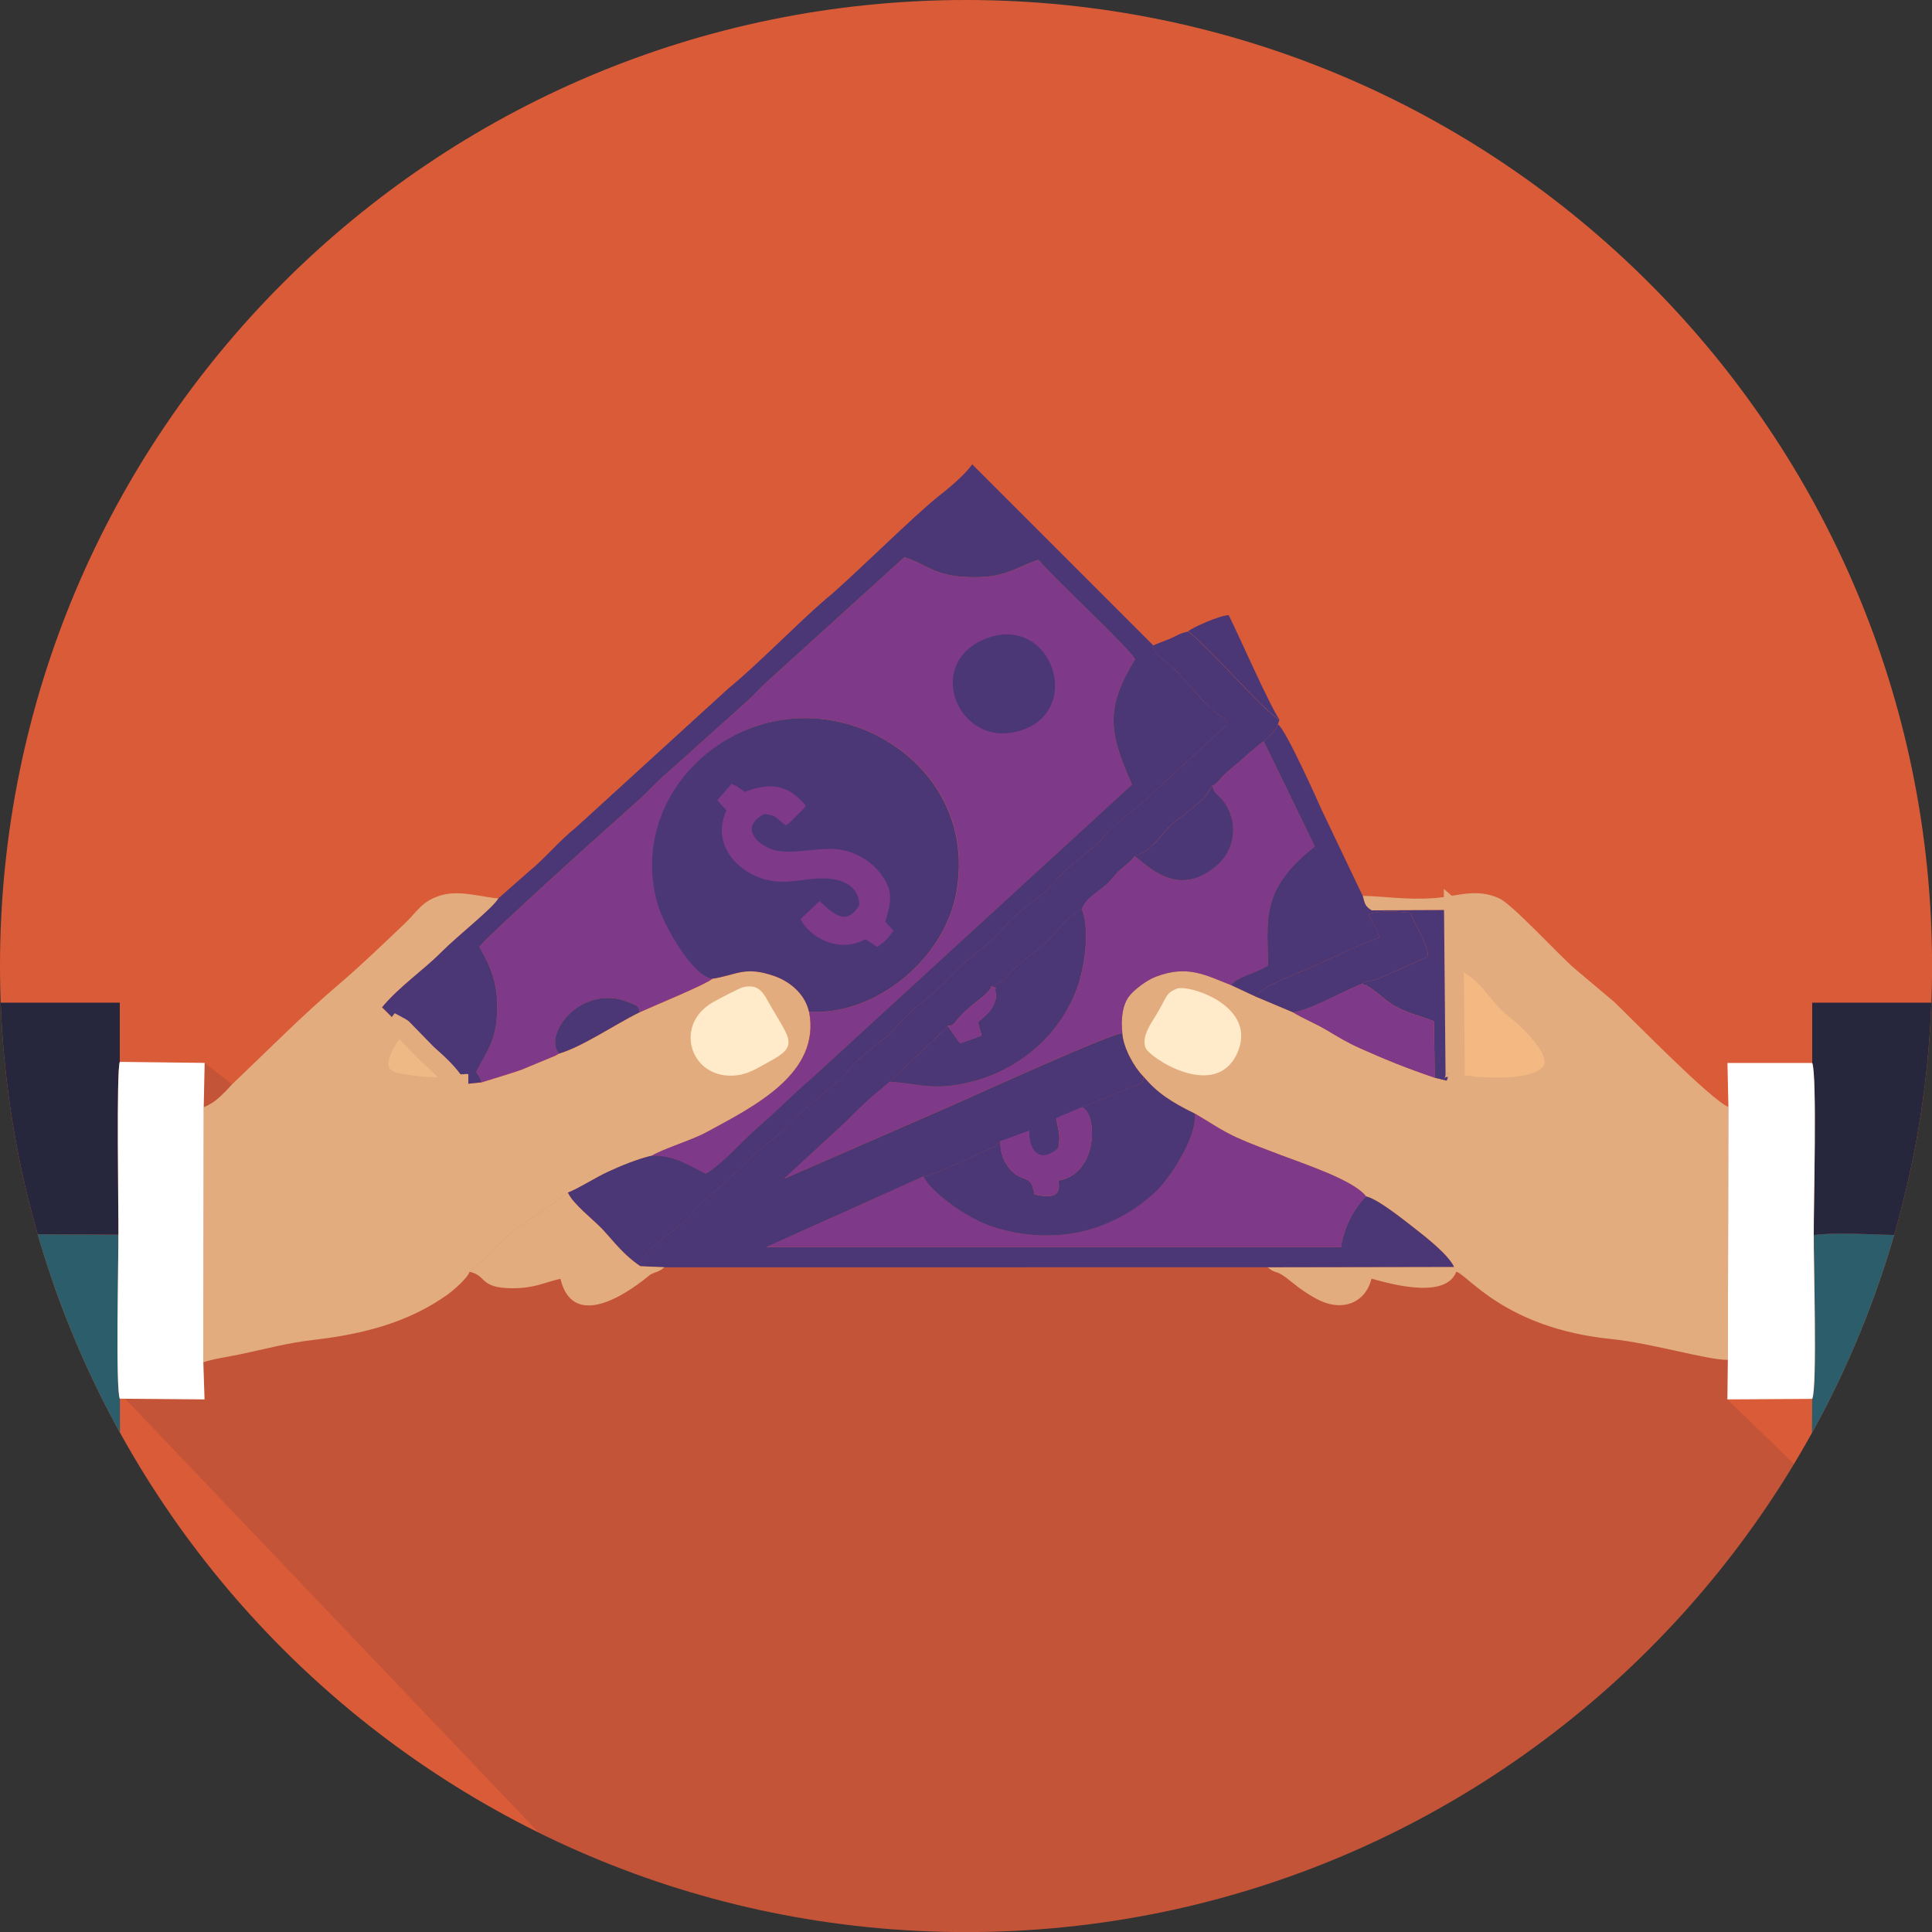 <?xml version="1.0" encoding="UTF-8"?>
<!DOCTYPE svg PUBLIC "-//W3C//DTD SVG 1.1//EN" "http://www.w3.org/Graphics/SVG/1.1/DTD/svg11.dtd">
<!-- Creator: CorelDRAW 2017 -->
<svg xmlns="http://www.w3.org/2000/svg" xml:space="preserve" width="0.3in" height="0.3in" version="1.1" style="shape-rendering:geometricPrecision; text-rendering:geometricPrecision; image-rendering:optimizeQuality; fill-rule:evenodd; clip-rule:evenodd"
viewBox="0 0 299.99 299.99"
 xmlns:xlink="http://www.w3.org/1999/xlink">
 <rect x="0" y="0" width="299.99" height="299.99" fill="#333333" stroke="none"/>
 <defs>
  <style type="text/css">
   <![CDATA[
    .str0 {stroke:#E3AC7E;stroke-width:3;stroke-miterlimit:2.613}
    .fil11 {fill:none}
    .fil0 {fill:#DA5B38}
    .fil3 {fill:#7E3A89}
    .fil4 {fill:#4B3676}
    .fil6 {fill:#26273C}
    .fil5 {fill:#2C5D6B}
    .fil2 {fill:#E3AC7E}
    .fil10 {fill:#EEB985}
    .fil8 {fill:#F4B983}
    .fil9 {fill:#FFEAC9}
    .fil7 {fill:white}
    .fil1 {fill:#26273C;fill-opacity:0.122}
   ]]>
  </style>
   <clipPath id="id0">
    <path d="M150 -0c82.84,0 150,67.16 150,150 0,82.84 -67.16,150 -150,150 -82.84,0 -150,-67.16 -150,-150 0,-82.84 67.16,-150 150,-150z"/>
   </clipPath>
 </defs>
 <g id="Layer_x0020_1">
  <path class="fil0" d="M150 -0c82.84,0 150,67.16 150,150 0,82.84 -67.16,150 -150,150 -82.84,0 -150,-67.16 -150,-150 0,-82.84 67.16,-150 150,-150z"/>
  <g style="clip-path:url(#id0)">
   <g id="_2456126095152">
    <polygon id="1" class="fil1" points="31.78,165.05 56.69,184.42 191.7,152.65 281.28,184.6 268.22,217.29 363.46,309.54 127.45,330.5 12.39,209.8 "/>
    <path class="fil2" d="M211.59 139.11c0.33,1.12 0.28,1.58 1.38,2.24l12.74 -0.05c0.61,0.52 0.37,-1.03 0.65,1.05l0.01 6.36c3.79,2.11 4.21,2.89 6.81,5.97 1.62,1.92 2.01,1.84 3.46,3.19 14.73,13.65 -9.85,11.17 -11.61,10.01l-2.25 -0.54c-4.4,-1.48 -7.68,-2.82 -11.58,-4.57 -2.19,-0.98 -3.46,-1.8 -5.28,-2.87 -1.74,-1.03 -3.56,-1.74 -5.14,-2.71l-5.87 -2.47 -3.76 -1.76c-3.97,-1.54 -6.75,-3.2 -11.73,-1.3 -1.33,0.51 -3.22,1.91 -4.06,2.94 -1.12,1.38 -1.37,3.78 -1.11,5.79 0.19,2.4 1.89,5.33 3.24,6.7 2.11,2.57 4.35,4.03 8.03,5.82 2.1,1.2 4.04,2.58 6.38,3.66 2.21,1.02 4.57,1.86 6.89,2.75 3.69,1.41 11.44,3.95 13.3,6.44 1.83,0.38 5.99,3.75 7.54,4.95 1.89,1.46 5.25,4.12 6.13,5.99l-28.97 0.05c1.69,1.38 0.98,-0 3.88,2.4 1.15,0.96 2.67,1.99 4,2.66 3.99,2.01 7.43,0.29 8.29,-3.26 1.28,0.28 11.38,3.63 13.16,-1.08 1.82,0.47 7.54,8.77 24.06,10.45 6.3,0.64 14.79,3.24 18.11,3.24l0.09 -39.27c-2.73,-1.12 -14.7,-13.41 -17.72,-16.3l-6.2 -5.23c-2.22,-1.87 -9.59,-9.9 -11.62,-10.84 -3.6,-1.67 -6.44,-0.35 -10.11,-0.07 -4.46,0.33 -8.32,-0.34 -11.14,-0.34z"/>
    <path class="fil2" d="M31.63 171.9l-0.06 39.63c1.39,-0.5 3.89,-0.86 5.67,-1.23 4.28,-0.9 7.23,-1.76 11.55,-2.26 7.71,-0.91 14.69,-2.71 20.79,-7.09 0.83,-0.6 3.02,-2.5 3.33,-3.46l2.07 -1.81c4.93,-5.49 8.56,-6.84 13.19,-10.49 1.64,-0.62 4.16,-2.28 6.3,-3.26 1.94,-0.9 4.65,-2 6.74,-2.47 1.63,-1.03 6.22,-2.42 8.37,-3.59 7.49,-4.05 17.89,-9.17 16.04,-18.78 -0.61,-2.75 -2.94,-4.67 -5.32,-5.51 -4.68,-1.66 -5.93,-0.15 -9.7,0.4 -0.83,0.83 -9.54,4.4 -11.26,5.2 -3.79,1.84 -8.83,5.33 -12.57,6.44 -0.08,0.06 -0.2,0.12 -0.26,0.15 -0.06,0.03 -0.19,0.11 -0.26,0.15l-5.29 2.19c-1.96,0.69 -4.12,1.31 -6.22,1.97l-2.1 0.22c-1.44,1.03 -9.86,0.37 -11.87,-0.43 -4.33,-1.71 -0.39,-6.93 0.92,-8.6 -0.34,-1.03 -1.52,-1.97 -2.37,-2.84 2.69,-3.23 6.43,-5.77 9.1,-8.46 2.72,-2.74 8.16,-6.96 8.98,-8.47 -2.6,-0.18 -6,-1.35 -8.93,-0.48 -3,0.89 -3.68,2.54 -5.6,4.36 -3.57,3.38 -6.58,6.32 -10.35,9.54 -5.61,4.79 -10.05,9.31 -15.41,14.42 -0.46,0.44 -0.68,0.63 -1.12,1.08 -0.2,0.2 -0.37,0.41 -0.53,0.57 -0.07,0.07 -0.28,0.3 -0.35,0.38 -1.17,1.17 -1.94,1.91 -3.48,2.56z"/>
    <path class="fil3" d="M74.75 168.06c2.1,-0.66 4.26,-1.28 6.22,-1.97l5.29 -2.19c0.07,-0.04 0.2,-0.11 0.26,-0.15 0.06,-0.03 0.17,-0.09 0.26,-0.15 -2.54,-3.24 3.76,-10.96 10.85,-7.98 1.45,0.61 1.42,0.41 1.72,1.54 1.72,-0.8 10.43,-4.37 11.26,-5.2 -2.8,-0.16 -7.51,-8.01 -8.54,-11.77 -4.86,-17.72 13.24,-33.56 31.11,-27.28 9.31,3.27 17.55,12.52 15.4,25.39 -1.78,10.64 -12.76,19.5 -22.94,18.78 1.85,9.61 -8.55,14.72 -16.04,18.78 -2.15,1.17 -6.74,2.56 -8.37,3.59 3.62,-0.09 5.96,1.66 8.38,2.81 2.64,-1.6 5.69,-5.18 8.31,-7.43 2.67,-2.29 5.39,-5.06 8.27,-7.56l49.58 -45.44c-3.57,-8.04 -4.25,-11.74 0.48,-19.46 -1.41,-2.24 -11.87,-11.83 -15.03,-15.45 -3.88,1.41 -5.22,2.85 -10.63,2.7 -5.5,-0.15 -6.47,-1.89 -10.16,-3.09l-20.86 18.91c-1.43,1.24 -2.52,2.56 -3.93,3.79l-12.63 11.32c-1.41,1.22 -2.51,2.54 -3.94,3.79 -2.79,2.44 -23.63,21.18 -24.63,22.7 1.85,3.24 2.91,5.69 2.75,10.1 -0.17,4.69 -1.69,6.16 -3.25,9.35 0.53,0.72 0.46,0.47 0.82,1.57z"/>
    <path class="fil4" d="M179.04 100.2c0.32,1.87 1.36,1.82 2.97,3.36 1.22,1.16 1.85,1.93 2.83,3.06 1.05,1.21 1.7,1.94 2.84,3.05 0.71,0.69 0.88,0.81 1.61,1.33 1.13,0.81 0.91,0.35 1.28,1.45l-11.36 10.49c-1.4,1.66 -4.22,3.37 -6,5.09 -2.89,2.78 -1.15,1.74 -5.71,5.33 -3.13,2.48 -4.28,4.32 -5.62,5.42 -2,1.63 -4.31,3.26 -5.94,5.12 -2.64,3.02 -2.85,2.7 -5.81,5.24 -1.89,1.62 -3.31,3.52 -5.45,5.23 -2.37,1.9 -3.68,2.95 -5.72,5.31 -1.47,1.7 -4.14,3.39 -5.98,5.11 -1.1,1.04 -1.44,1.84 -2.64,2.87l-5.99 5.07c-4.06,4.51 -5.19,4.35 -8.67,7.91 -3.5,3.59 -6.43,5.44 -8.5,8.04 -0.96,1.21 -1.81,1.66 -2.95,2.59 -2.23,1.83 -4.8,3.37 -4.8,5.35l3.76 0.16 93.61 -0.01 28.97 -0.05c-0.89,-1.87 -4.25,-4.53 -6.13,-5.99 -1.55,-1.2 -5.71,-4.57 -7.54,-4.95 -1.8,1.79 -3.45,4.75 -3.87,7.86l-89.19 0 24.32 -10.94c1.91,-0.33 7,-2.83 9.4,-3.9 2.47,-1.1 1.15,-0.42 2.57,-1.56l4.44 -1.63c0.02,3.69 2.03,4.93 4.54,2.69 0.43,-2.01 -0.04,-2.94 -0.31,-4.65l3.99 -1.7 7.46 -3.06c1.5,-0.61 2.19,-0.51 2.04,-1.76 -1.35,-1.37 -3.05,-4.3 -3.24,-6.7 -1.9,0.09 -23.14,9.76 -26.59,11.29l-25.88 11.29 8.1 -7.46c1.49,-1.29 2.43,-2.37 4.12,-3.97 1.38,-1.31 2.7,-2.31 4.11,-3.57l8.82 -8.4c0.03,-0.17 0.1,-0.21 0.19,-0.3 1.04,-0.04 0.87,-0.29 1.93,-1.43 0.7,-0.75 0.94,-0.96 1.7,-1.62 0.94,-0.82 2.9,-2.07 3.18,-3.09 0.12,-0.06 0.27,-0.11 0.37,-0.15 0.1,-0.04 0.24,-0.1 0.35,-0.15l0.61 -0.28c0.08,-0.04 0.17,-0.09 0.25,-0.13 0.43,-0.28 0.39,-0.3 0.71,-0.68 3.06,-3.54 5.48,-4.15 8.38,-7.8 0.96,-1.2 2.11,-2.11 3.41,-2.81 0.68,-1.93 2.91,-2.81 4.27,-4.28 0.88,-0.95 0.98,-1.24 1.96,-2.08 0.71,-0.61 1.44,-1.06 1.87,-1.81l0.99 -0.45c0.1,-0.05 0.19,-0.09 0.29,-0.15 0.39,-0.21 0.57,-0.33 0.9,-0.59 1.85,-1.5 2.54,-2.96 4.17,-4.24 1.12,-0.88 2.04,-1.55 3.1,-2.44 2.39,-1.98 1.56,-1.54 2.63,-3.1 0.84,-0.3 1.37,-1.24 2.01,-1.81 0.74,-0.67 1.21,-1.05 1.98,-1.7 1.38,-1.19 2.59,-2.34 4.02,-3.4 0.67,-0.56 2.05,-1.79 2.21,-2.64l0.26 -0.72c-2.33,-1.14 -11.24,-11.62 -14.2,-13.69 -1.33,0.27 -1.65,0.61 -2.72,1.07 -0.89,0.39 -1.82,0.69 -2.72,1.09z"/>
    <path class="fil4" d="M110.59 151.97c3.78,-0.56 5.02,-2.06 9.7,-0.4 2.38,0.85 4.71,2.76 5.32,5.51 10.18,0.72 21.17,-8.13 22.94,-18.78 2.15,-12.86 -6.09,-22.11 -15.4,-25.39 -17.87,-6.28 -35.98,9.56 -31.11,27.28 1.03,3.76 5.74,11.61 8.54,11.77z"/>
    <path class="fil4" d="M77.41 139.47c-0.82,1.51 -6.26,5.73 -8.98,8.47 -2.67,2.69 -6.41,5.23 -9.1,8.46 0.85,0.87 2.03,1.81 2.37,2.84 1.03,0.56 0.51,0.2 1.36,1.04l3.27 3.35c2.02,1.8 3.25,2.96 4.43,4.7l1.9 -0.06 2.1 -0.22c-0.36,-1.09 -0.3,-0.84 -0.82,-1.57 1.56,-3.19 3.09,-4.66 3.25,-9.35 0.15,-4.41 -0.91,-6.85 -2.75,-10.1 0.99,-1.52 21.84,-20.26 24.63,-22.7 1.43,-1.25 2.53,-2.57 3.94,-3.79l12.63 -11.32c1.41,-1.23 2.5,-2.55 3.93,-3.79l20.86 -18.91c3.69,1.2 4.65,2.95 10.16,3.09 5.41,0.15 6.74,-1.3 10.63,-2.7 3.17,3.63 13.62,13.21 15.03,15.45 -4.72,7.71 -4.05,11.42 -0.48,19.46l-49.58 45.44c-2.89,2.5 -5.61,5.27 -8.27,7.56 -2.62,2.25 -5.67,5.83 -8.31,7.43 -2.42,-1.15 -4.76,-2.9 -8.38,-2.81 -2.09,0.47 -4.8,1.57 -6.74,2.47 -2.13,0.98 -4.65,2.64 -6.3,3.26 0.69,1.71 4.03,4.28 5.37,5.71 1.76,1.87 3.19,3.9 5.89,5.74 0,-1.98 2.57,-3.52 4.8,-5.35 1.14,-0.94 1.99,-1.39 2.95,-2.59 2.07,-2.6 5,-4.45 8.5,-8.04 3.48,-3.57 4.61,-3.4 8.67,-7.91l5.99 -5.07c1.2,-1.02 1.54,-1.83 2.64,-2.87 1.83,-1.72 4.51,-3.41 5.98,-5.11 2.04,-2.35 3.35,-3.41 5.72,-5.31 2.14,-1.71 3.56,-3.61 5.45,-5.23 2.96,-2.54 3.17,-2.21 5.81,-5.24 1.63,-1.86 3.94,-3.49 5.94,-5.12 1.34,-1.09 2.48,-2.94 5.62,-5.42 4.56,-3.6 2.81,-2.56 5.71,-5.33 1.78,-1.71 4.6,-3.43 6,-5.09l11.36 -10.49c-0.37,-1.1 -0.15,-0.64 -1.28,-1.45 -0.72,-0.52 -0.89,-0.65 -1.61,-1.33 -1.15,-1.1 -1.8,-1.83 -2.84,-3.05 -0.98,-1.13 -1.61,-1.89 -2.83,-3.06 -1.61,-1.54 -2.65,-1.49 -2.97,-3.36l-28.1 -28.1c-0.96,1.37 -2.86,3.04 -4.27,4.19l-1.23 0.98c-3.89,3.18 -11.28,10.52 -16.12,14.81l-1.2 1.01c-4.05,3.46 -10.91,10.48 -14.98,13.75l-23.69 21.61c-2.69,2.15 -5.03,5.02 -7.43,6.94l-4.62 4.07z"/>
    <path class="fil3" d="M188.21 122.01c0.4,1.5 1.2,1.44 2.06,2.81 2.12,3.36 1.34,7.27 -1.36,9.61 -6.41,5.53 -11.37,-0.81 -12.79,-1.45 -0.43,0.75 -1.16,1.2 -1.87,1.81 -0.98,0.84 -1.09,1.13 -1.96,2.08 -1.36,1.46 -3.59,2.35 -4.27,4.28 1.3,3.37 0.35,9.36 -0.82,12.45 -2.56,6.79 -8.34,12.1 -15.67,14.19 -6.44,1.83 -9.04,0.38 -13.39,0.19 -1.41,1.25 -2.74,2.26 -4.11,3.57 -1.69,1.6 -2.63,2.68 -4.12,3.97l-8.1 7.46 25.88 -11.29c3.45,-1.53 24.69,-11.2 26.59,-11.29 -0.26,-2 -0.01,-4.41 1.11,-5.79 0.84,-1.04 2.73,-2.44 4.06,-2.94 4.98,-1.91 7.76,-0.24 11.73,1.3 1.03,-1.38 3.46,-1.66 5.71,-3.04 -0.02,-6.83 -1.36,-11.77 7.26,-18.48l-7.93 -16.35c-1.43,1.06 -2.64,2.21 -4.02,3.4 -0.77,0.66 -1.24,1.03 -1.98,1.7 -0.63,0.57 -1.17,1.52 -2.01,1.81z"/>
    <path class="fil5" d="M18.61 217.19c-0.69,-1.6 -0.19,-21.8 -0.22,-25.48l-20.83 -0.1 0 36.13 19.59 0.04c1.85,-0.19 1.52,-0.52 1.5,-2.53 -0.03,-2.69 -0.03,-5.37 -0.03,-8.06z"/>
    <path class="fil5" d="M281.39 217.21c0,12.72 -0.94,10.55 4.89,10.53 5.39,-0.02 10.78,0 16.17,0l0 -36.39c-4.78,1.14 -15.13,-0.34 -20.81,0.41 -0.05,3.88 0.57,23.62 -0.24,25.45z"/>
    <path class="fil6" d="M-2.45 191.61l20.83 0.1c0.04,-3.47 -0.34,-25.57 0.22,-26.81l0 -9.21 -21.06 0 0 35.92z"/>
    <path class="fil6" d="M281.39 165.06c0.78,1.91 0.2,22.65 0.24,26.71 5.68,-0.75 16.03,0.73 20.81,-0.41l0 -35.67 -21.05 0 0 9.37z"/>
    <path class="fil3" d="M143.37 182.69l-24.32 10.94 89.19 0c0.41,-3.11 2.07,-6.07 3.87,-7.86 -1.85,-2.49 -9.6,-5.03 -13.3,-6.44 -2.33,-0.89 -4.68,-1.74 -6.89,-2.75 -2.34,-1.08 -4.28,-2.46 -6.38,-3.66 0.31,3.98 -4.09,10.11 -5.79,11.82 -2.63,2.63 -6.56,5.12 -11.09,6.32 -5.01,1.33 -10.79,0.85 -15.37,-0.89 -3.55,-1.35 -8.74,-5.09 -9.92,-7.49z"/>
    <path class="fil7" d="M268.38 171.9l-0.09 39.27 -0.07 6.12 13.17 -0.08c0.81,-1.83 0.19,-21.57 0.24,-25.45 -0.04,-4.06 0.54,-24.8 -0.24,-26.71l-13.16 -0 0.15 6.85z"/>
    <path class="fil7" d="M18.38 191.7c0.04,3.69 -0.46,23.89 0.22,25.48l13.16 0.11 -0.19 -5.77 0.06 -39.63 0.15 -6.85 -13.17 -0.16c-0.56,1.24 -0.19,23.34 -0.22,26.81z"/>
    <path class="fil4" d="M196.22 115.09l7.93 16.35c-8.62,6.71 -7.28,11.65 -7.26,18.48 -2.26,1.38 -4.68,1.66 -5.71,3.04l3.76 1.76c1.18,-1.76 7.17,-3.78 9.68,-4.96 2.48,-1.17 7.19,-3.4 9.53,-4.17 -0.22,-1.29 -1.17,-2.49 -1.65,-3.67 2.03,-0.57 4.37,-0.38 6.5,-0.2 0.85,2.41 2.44,4.02 2.76,6.81l-7.77 3.46c-1.57,0.57 -1.35,0.02 -2.52,0.81 1.31,0.13 3.43,2.48 5.1,3.41 2.17,1.2 3.85,1.48 6.08,2.35l0.15 8.79 2.25 0.54c1.08,-0.16 0.52,0.22 0.91,-0.67l-0.24 -25.91 -12.74 0.05c-1.1,-0.67 -1.06,-1.12 -1.38,-2.24l-6.41 -13.43c-0.54,-1.22 -5.48,-12.33 -6.76,-13.23 -0.16,0.85 -1.54,2.08 -2.21,2.64z"/>
    <path class="fil4" d="M168.01 171.92c2.4,1 2.6,10.31 -3.67,11.41 -0.01,0.44 0.96,3.13 -3.26,2.24 -0.81,-0.17 -0.3,-0.16 -0.69,-1.09l-0.18 -0.56c-0.6,-1.11 -1.52,-0.74 -2.72,-1.74 -1.39,-1.17 -2.19,-2.81 -2.15,-4.95 -1.43,1.15 -0.11,0.46 -2.57,1.56 -2.4,1.07 -7.49,3.57 -9.4,3.9 1.19,2.4 6.37,6.14 9.92,7.49 4.58,1.74 10.36,2.22 15.37,0.89 4.54,-1.2 8.46,-3.69 11.09,-6.32 1.7,-1.71 6.09,-7.85 5.79,-11.82 -3.68,-1.8 -5.92,-3.25 -8.03,-5.82 0.15,1.25 -0.54,1.15 -2.04,1.76l-7.46 3.06z"/>
    <path class="fil4" d="M153.94 153.15c1.15,0.48 0.42,-0.09 0.67,1.09 0.21,0.99 -0.49,2.3 -1.22,3.07 -1.86,1.96 -1.72,0.56 -0.98,3.49l-3.34 1.19c-0.08,-0.11 -0.17,-0.32 -0.19,-0.26l-1.74 -2.45c-0.08,0.09 -0.15,0.13 -0.19,0.3l-8.82 8.4c4.35,0.19 6.95,1.64 13.39,-0.19 7.33,-2.09 13.12,-7.39 15.67,-14.19 1.17,-3.09 2.12,-9.08 0.82,-12.45 -1.3,0.7 -2.45,1.6 -3.41,2.81 -2.9,3.65 -5.32,4.26 -8.38,7.8 -0.32,0.37 -0.28,0.4 -0.71,0.68 -0.07,0.05 -0.17,0.09 -0.25,0.13l-0.61 0.28c-0.11,0.05 -0.25,0.11 -0.35,0.15 -0.1,0.04 -0.25,0.09 -0.37,0.15z"/>
    <path class="fil3" d="M111.37 124.26l1.43 1.58c-2.39,5.09 1.57,9.48 5.89,10.68 3.33,0.93 5.72,-0.09 8.95,-0.13 3.25,-0.04 5.81,1.29 5.78,4.16 -2.16,3.64 -4.39,0.87 -6.17,-0.62l-2.96 2.81c1.49,2.78 5.86,5.38 10.11,3.09l1.81 1.21c1.39,-1.01 1.57,-1.24 2.52,-2.52l-1.27 -1.41c1.1,-3.51 1.15,-5.15 -0.99,-7.78 -1.41,-1.73 -3.93,-3.33 -6.93,-3.5 -3.14,-0.18 -7.08,1 -9.75,0.02 -2.69,-0.99 -4.68,-3.57 -1.17,-5.44 2.19,0.15 2.07,0.91 3.44,1.75 0.72,-0.5 0.78,-0.66 1.43,-1.3l1.13 -1.11c0.51,-0.61 0.06,0.11 0.48,-0.69 -2.42,-2.84 -4.92,-3.83 -9.49,-2.1 -0.99,-0.65 -0.74,-0.73 -2.02,-1.24l-2.22 2.54z"/>
    <path class="fil2" d="M72.91 197.48c2.69,0.54 1.48,2.53 6.59,2.55 3.51,0.02 4.9,-0.88 7.52,-1.47 2.35,9.66 13.82,-0.59 13.97,-0.66 1.11,-0.54 1.23,-0.35 2.19,-1.13l-3.76 -0.16c-2.71,-1.83 -4.14,-3.87 -5.89,-5.74 -1.34,-1.43 -4.68,-4 -5.37,-5.71 -4.63,3.65 -8.26,5 -13.19,10.49l-2.07 1.81z"/>
    <path class="fil8 str0" d="M225.04 167.88c1.76,1.15 26.34,3.64 11.61,-10.01 -1.45,-1.35 -1.85,-1.27 -3.46,-3.19 -2.6,-3.08 -3.02,-3.86 -6.81,-5.97l-0.01 -6.36c-0.28,-2.08 -0.04,-0.53 -0.65,-1.05l0.24 25.91c-0.39,0.89 0.17,0.51 -0.91,0.67z"/>
    <path class="fil4" d="M153.33 99.07c-10.12,3.7 -4.58,17.33 5.05,14.39 10.04,-3.06 4.92,-18.04 -5.05,-14.39z"/>
    <path class="fil4" d="M194.93 154.72l5.87 2.47c2.63,-0.29 7.91,-3.37 10.66,-4.39 1.17,-0.8 0.95,-0.25 2.52,-0.81l7.77 -3.46c-0.31,-2.78 -1.91,-4.4 -2.76,-6.81 -2.12,-0.18 -4.46,-0.37 -6.5,0.2 0.48,1.18 1.43,2.38 1.65,3.67 -2.35,0.76 -7.05,3 -9.53,4.17 -2.51,1.18 -8.5,3.2 -9.68,4.96z"/>
    <path class="fil3" d="M200.79 157.2c1.58,0.97 3.4,1.68 5.14,2.71 1.81,1.07 3.08,1.89 5.28,2.87 3.91,1.74 7.19,3.08 11.58,4.57l-0.15 -8.79c-2.23,-0.86 -3.91,-1.14 -6.08,-2.35 -1.67,-0.93 -3.79,-3.27 -5.1,-3.41 -2.75,1.02 -8.03,4.1 -10.66,4.39z"/>
    <path class="fil9" d="M115.41 153.28c-0.7,0.17 -4.15,2.02 -4.74,2.36 -6.26,3.6 -3.36,12.23 3.8,11.32 1.92,-0.24 3.45,-1.3 5.02,-2.14 4.54,-2.42 3.22,-3.37 0.15,-8.66 -0.97,-1.67 -1.62,-3.5 -4.22,-2.88z"/>
    <path class="fil9" d="M182.67 153.53c-1.73,0.78 -1.35,1.06 -3.11,4.01 -0.79,1.32 -2.34,3.37 -1.7,5.13 0.55,1.53 10.73,8.23 14.17,1.03 3.58,-7.5 -7.63,-10.95 -9.35,-10.17z"/>
    <path class="fil4" d="M176.13 132.98c1.42,0.64 6.38,6.98 12.79,1.45 2.7,-2.33 3.48,-6.25 1.36,-9.61 -0.87,-1.38 -1.67,-1.31 -2.06,-2.81 -1.07,1.56 -0.25,1.12 -2.63,3.1 -1.07,0.89 -1.98,1.56 -3.1,2.44 -1.63,1.28 -2.32,2.75 -4.17,4.24 -0.33,0.26 -0.5,0.38 -0.9,0.59 -0.09,0.05 -0.19,0.09 -0.29,0.15l-0.99 0.45z"/>
    <path class="fil3" d="M155.34 177.22c-0.04,2.14 0.76,3.78 2.15,4.95 1.19,1 2.12,0.63 2.72,1.74l0.18 0.56c0.39,0.94 -0.12,0.92 0.69,1.09 4.22,0.89 3.24,-1.79 3.26,-2.24 6.27,-1.11 6.07,-10.41 3.67,-11.41l-3.99 1.7c0.27,1.71 0.74,2.64 0.31,4.65 -2.51,2.24 -4.52,1.01 -4.54,-2.69l-4.44 1.63z"/>
    <path class="fil10 str0" d="M72.65 168.28l-1.9 0.06c-1.17,-1.74 -2.41,-2.91 -4.43,-4.7l-3.27 -3.35c-0.85,-0.84 -0.33,-0.48 -1.36,-1.04 -1.31,1.68 -5.24,6.89 -0.92,8.6 2.01,0.8 10.43,1.46 11.87,0.43z"/>
    <path class="fil4" d="M184.48 98.04c2.96,2.07 11.87,12.55 14.2,13.69 -1.45,-1.96 -6.2,-12.82 -7.89,-16.21 -1.45,0.03 -5.75,1.97 -6.31,2.52z"/>
    <path class="fil4" d="M86.77 163.6c3.74,-1.11 8.78,-4.59 12.57,-6.44 -0.3,-1.13 -0.26,-0.93 -1.72,-1.54 -7.09,-2.98 -13.39,4.74 -10.85,7.98z"/>
    <path class="fil3" d="M147.14 159.29l1.74 2.45c0.03,-0.06 0.11,0.16 0.19,0.26l3.34 -1.19c-0.74,-2.93 -0.88,-1.53 0.98,-3.49 0.73,-0.77 1.43,-2.08 1.22,-3.07 -0.25,-1.19 0.48,-0.62 -0.67,-1.09 -0.28,1.02 -2.23,2.28 -3.18,3.09 -0.76,0.66 -1,0.87 -1.7,1.62 -1.06,1.14 -0.88,1.39 -1.93,1.43z"/>
   </g>
  </g>
  <path class="fil11" d="M150 -0c82.84,0 150,67.16 150,150 0,82.84 -67.16,150 -150,150 -82.84,0 -150,-67.16 -150,-150 0,-82.84 67.16,-150 150,-150z"/>
 </g>
</svg>
